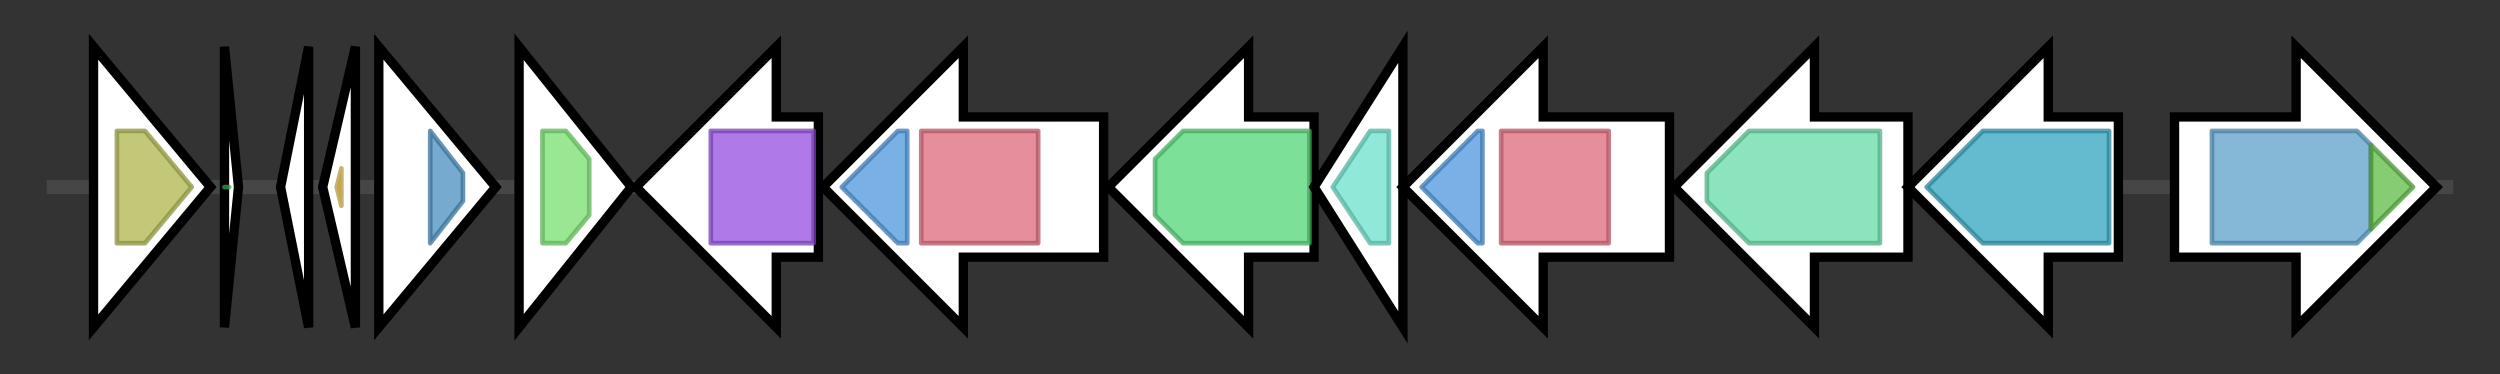 <svg version="1.1" baseProfile="full" xmlns="http://www.w3.org/2000/svg" width="534.6" height="80">
	<rect width="100%" height="100%" fill="#333333" stroke="none"/>
	<g>
		<line x1="10" y1="40.0" x2="524.6" y2="40.0" style="stroke:rgb(70,70,70); stroke-width:3 "/>
		<g>
			<title> (FHOLFIBO_03882)
hypothetical protein</title>
			<polygon class=" (FHOLFIBO_03882)
hypothetical protein" points="20,10 45,40 20,70" fill="rgb(255,255,255)" fill-opacity="1.0" stroke="rgb(0,0,0)" stroke-width="2"  />
			<g>
				<title>ECF_trnsprt (PF12822)
"ECF transporter, substrate-specific component"</title>
				<polygon class="PF12822" points="25,28 31,28 41,40 31,52 25,52" stroke-linejoin="round" width="17" height="24" fill="rgb(174,181,77)" stroke="rgb(139,144,61)" stroke-width="1" opacity="0.75" />
			</g>
		</g>
		<g>
			<title> (FHOLFIBO_03883)
hypothetical protein</title>
			<polygon class=" (FHOLFIBO_03883)
hypothetical protein" points="48,10 51,40 48,70" fill="rgb(255,255,255)" fill-opacity="1.0" stroke="rgb(0,0,0)" stroke-width="2"  />
			<g>
				<title>YjcZ_2 (PF09680)
"Family of unknown function"</title>
				<polygon class="PF09680" points="49,40 48,40 49,40" stroke-linejoin="round" width="2" height="24" fill="rgb(79,203,107)" stroke="rgb(63,162,85)" stroke-width="1" opacity="0.75" />
			</g>
		</g>
		<g>
			<title> (FHOLFIBO_03884)
hypothetical protein</title>
			<polygon class=" (FHOLFIBO_03884)
hypothetical protein" points="60,40 66,10 66,70" fill="rgb(255,255,255)" fill-opacity="1.0" stroke="rgb(0,0,0)" stroke-width="2"  />
		</g>
		<g>
			<title>fdxA_2 (FHOLFIBO_03885)
Ferredoxin 7Fe</title>
			<polygon class="fdxA_2 (FHOLFIBO_03885)
Ferredoxin 7Fe" points="69,40 76,10 76,70" fill="rgb(255,255,255)" fill-opacity="1.0" stroke="rgb(0,0,0)" stroke-width="2"  />
			<g>
				<title>Fer4 (PF00037)
"4Fe-4S binding domain"</title>
				<polygon class="PF00037" points="72,40 73,36 73,44" stroke-linejoin="round" width="2" height="24" fill="rgb(226,193,80)" stroke="rgb(180,154,64)" stroke-width="1" opacity="0.75" />
			</g>
		</g>
		<g>
			<title> (FHOLFIBO_03886)
hypothetical protein</title>
			<polygon class=" (FHOLFIBO_03886)
hypothetical protein" points="81,10 106,40 81,70" fill="rgb(255,255,255)" fill-opacity="1.0" stroke="rgb(0,0,0)" stroke-width="2"  />
			<g>
				<title>Ion_trans_2 (PF07885)
"Ion channel"</title>
				<polygon class="PF07885" points="92,28 92,28 99,37 99,43 92,52 92,52" stroke-linejoin="round" width="7" height="24" fill="rgb(72,141,189)" stroke="rgb(57,112,151)" stroke-width="1" opacity="0.75" />
			</g>
		</g>
		<g>
			<title> (FHOLFIBO_03887)
hypothetical protein</title>
			<polygon class=" (FHOLFIBO_03887)
hypothetical protein" points="111,10 135,40 111,70" fill="rgb(255,255,255)" fill-opacity="1.0" stroke="rgb(0,0,0)" stroke-width="2"  />
			<g>
				<title>SNase (PF00565)
"Staphylococcal nuclease homologue"</title>
				<polygon class="PF00565" points="116,28 121,28 126,34 126,46 121,52 116,52" stroke-linejoin="round" width="10" height="24" fill="rgb(119,223,110)" stroke="rgb(95,178,88)" stroke-width="1" opacity="0.75" />
			</g>
		</g>
		<g>
			<title>pyrH_2 (FHOLFIBO_03888)
Uridylate kinase</title>
			<polygon class="pyrH_2 (FHOLFIBO_03888)
Uridylate kinase" points="175,25 166,25 166,10 136,40 166,70 166,55 175,55" fill="rgb(255,255,255)" fill-opacity="1.0" stroke="rgb(0,0,0)" stroke-width="2"  />
			<g>
				<title>AA_kinase (PF00696)
"Amino acid kinase family"</title>
				<polygon class="PF00696" points="152,28 152,28 174,28 174,52 152,52 152,52" stroke-linejoin="round" width="22" height="24" fill="rgb(148,78,224)" stroke="rgb(118,62,179)" stroke-width="1" opacity="0.75" />
			</g>
		</g>
		<g>
			<title>iucC (FHOLFIBO_03889)
Aerobactin synthase</title>
			<polygon class="iucC (FHOLFIBO_03889)
Aerobactin synthase" points="236,25 206,25 206,10 176,40 206,70 206,55 236,55" fill="rgb(255,255,255)" fill-opacity="1.0" stroke="rgb(0,0,0)" stroke-width="2"  />
			<g>
				<title>FhuF (PF06276)
"Ferric iron reductase FhuF-like transporter"</title>
				<polygon class="PF06276" points="180,40 192,28 194,28 194,52 192,52" stroke-linejoin="round" width="16" height="24" fill="rgb(76,151,221)" stroke="rgb(60,120,176)" stroke-width="1" opacity="0.75" />
			</g>
			<g>
				<title>IucA_IucC (PF04183)
"IucA / IucC family"</title>
				<rect class="PF04183" x="197" y="28" stroke-linejoin="round" width="25" height="24" fill="rgb(221,104,121)" stroke="rgb(176,83,96)" stroke-width="1" opacity="0.75" />
			</g>
		</g>
		<g>
			<title>iucD_3 (FHOLFIBO_03890)
L-lysine N6-monooxygenase</title>
			<polygon class="iucD_3 (FHOLFIBO_03890)
L-lysine N6-monooxygenase" points="281,25 267,25 267,10 237,40 267,70 267,55 281,55" fill="rgb(255,255,255)" fill-opacity="1.0" stroke="rgb(0,0,0)" stroke-width="2"  />
			<g>
				<title>K_oxygenase (PF13434)
"L-lysine 6-monooxygenase (NADPH-requiring)"</title>
				<polygon class="PF13434" points="247,34 253,28 280,28 280,52 253,52 247,46" stroke-linejoin="round" width="33" height="24" fill="rgb(81,213,119)" stroke="rgb(64,170,95)" stroke-width="1" opacity="0.75" />
			</g>
		</g>
		<g>
			<title>iucB (FHOLFIBO_03891)
N(6)-hydroxylysine O-acetyltransferase</title>
			<polygon class="iucB (FHOLFIBO_03891)
N(6)-hydroxylysine O-acetyltransferase" points="281,40 300,10 300,70" fill="rgb(255,255,255)" fill-opacity="1.0" stroke="rgb(0,0,0)" stroke-width="2"  />
			<g>
				<title>Acetyltransf_8 (PF13523)
"Acetyltransferase (GNAT) domain"</title>
				<polygon class="PF13523" points="285,40 293,28 297,28 297,52 293,52" stroke-linejoin="round" width="14" height="24" fill="rgb(106,224,203)" stroke="rgb(84,179,162)" stroke-width="1" opacity="0.75" />
			</g>
		</g>
		<g>
			<title>iucA (FHOLFIBO_03892)
N(2)-citryl-N(6)-acetyl-N(6)-hydroxylysine synthase</title>
			<polygon class="iucA (FHOLFIBO_03892)
N(2)-citryl-N(6)-acetyl-N(6)-hydroxylysine synthase" points="357,25 330,25 330,10 300,40 330,70 330,55 357,55" fill="rgb(255,255,255)" fill-opacity="1.0" stroke="rgb(0,0,0)" stroke-width="2"  />
			<g>
				<title>FhuF (PF06276)
"Ferric iron reductase FhuF-like transporter"</title>
				<polygon class="PF06276" points="304,40 316,28 317,28 317,52 316,52" stroke-linejoin="round" width="15" height="24" fill="rgb(76,151,221)" stroke="rgb(60,120,176)" stroke-width="1" opacity="0.75" />
			</g>
			<g>
				<title>IucA_IucC (PF04183)
"IucA / IucC family"</title>
				<rect class="PF04183" x="321" y="28" stroke-linejoin="round" width="23" height="24" fill="rgb(221,104,121)" stroke="rgb(176,83,96)" stroke-width="1" opacity="0.75" />
			</g>
		</g>
		<g>
			<title>ddc (FHOLFIBO_03893)
L-2,4-diaminobutyrate decarboxylase</title>
			<polygon class="ddc (FHOLFIBO_03893)
L-2,4-diaminobutyrate decarboxylase" points="408,25 388,25 388,10 358,40 388,70 388,55 408,55" fill="rgb(255,255,255)" fill-opacity="1.0" stroke="rgb(0,0,0)" stroke-width="2"  />
			<g>
				<title>Pyridoxal_deC (PF00282)
"Pyridoxal-dependent decarboxylase conserved domain"</title>
				<polygon class="PF00282" points="365,37 374,28 402,28 402,52 374,52 365,43" stroke-linejoin="round" width="37" height="24" fill="rgb(100,218,166)" stroke="rgb(80,174,132)" stroke-width="1" opacity="0.75" />
			</g>
		</g>
		<g>
			<title>dat_2 (FHOLFIBO_03894)
Diaminobutyrate--2-oxoglutarate aminotransferase</title>
			<polygon class="dat_2 (FHOLFIBO_03894)
Diaminobutyrate--2-oxoglutarate aminotransferase" points="453,25 438,25 438,10 408,40 438,70 438,55 453,55" fill="rgb(255,255,255)" fill-opacity="1.0" stroke="rgb(0,0,0)" stroke-width="2"  />
			<g>
				<title>Aminotran_3 (PF00202)
"Aminotransferase class-III"</title>
				<polygon class="PF00202" points="412,40 424,28 451,28 451,52 424,52" stroke-linejoin="round" width="42" height="24" fill="rgb(49,163,189)" stroke="rgb(39,130,151)" stroke-width="1" opacity="0.75" />
			</g>
		</g>
		<g>
			<title>yfeW (FHOLFIBO_03895)
Putative D-alanyl-D-alanine carboxypeptidase</title>
			<polygon class="yfeW (FHOLFIBO_03895)
Putative D-alanyl-D-alanine carboxypeptidase" points="465,25 491,25 491,10 521,40 491,70 491,55 465,55" fill="rgb(255,255,255)" fill-opacity="1.0" stroke="rgb(0,0,0)" stroke-width="2"  />
			<g>
				<title>Beta-lactamase (PF00144)
"Beta-lactamase"</title>
				<polygon class="PF00144" points="473,28 504,28 507,31 507,49 504,52 473,52" stroke-linejoin="round" width="34" height="24" fill="rgb(92,159,200)" stroke="rgb(73,127,160)" stroke-width="1" opacity="0.75" />
			</g>
			<g>
				<title>Peptidase_M6 (PF05547)
"Immune inhibitor A peptidase M6"</title>
				<polygon class="PF05547" points="507,31 516,40 507,49" stroke-linejoin="round" width="12" height="24" fill="rgb(94,186,68)" stroke="rgb(75,148,54)" stroke-width="1" opacity="0.75" />
			</g>
		</g>
	</g>
</svg>
